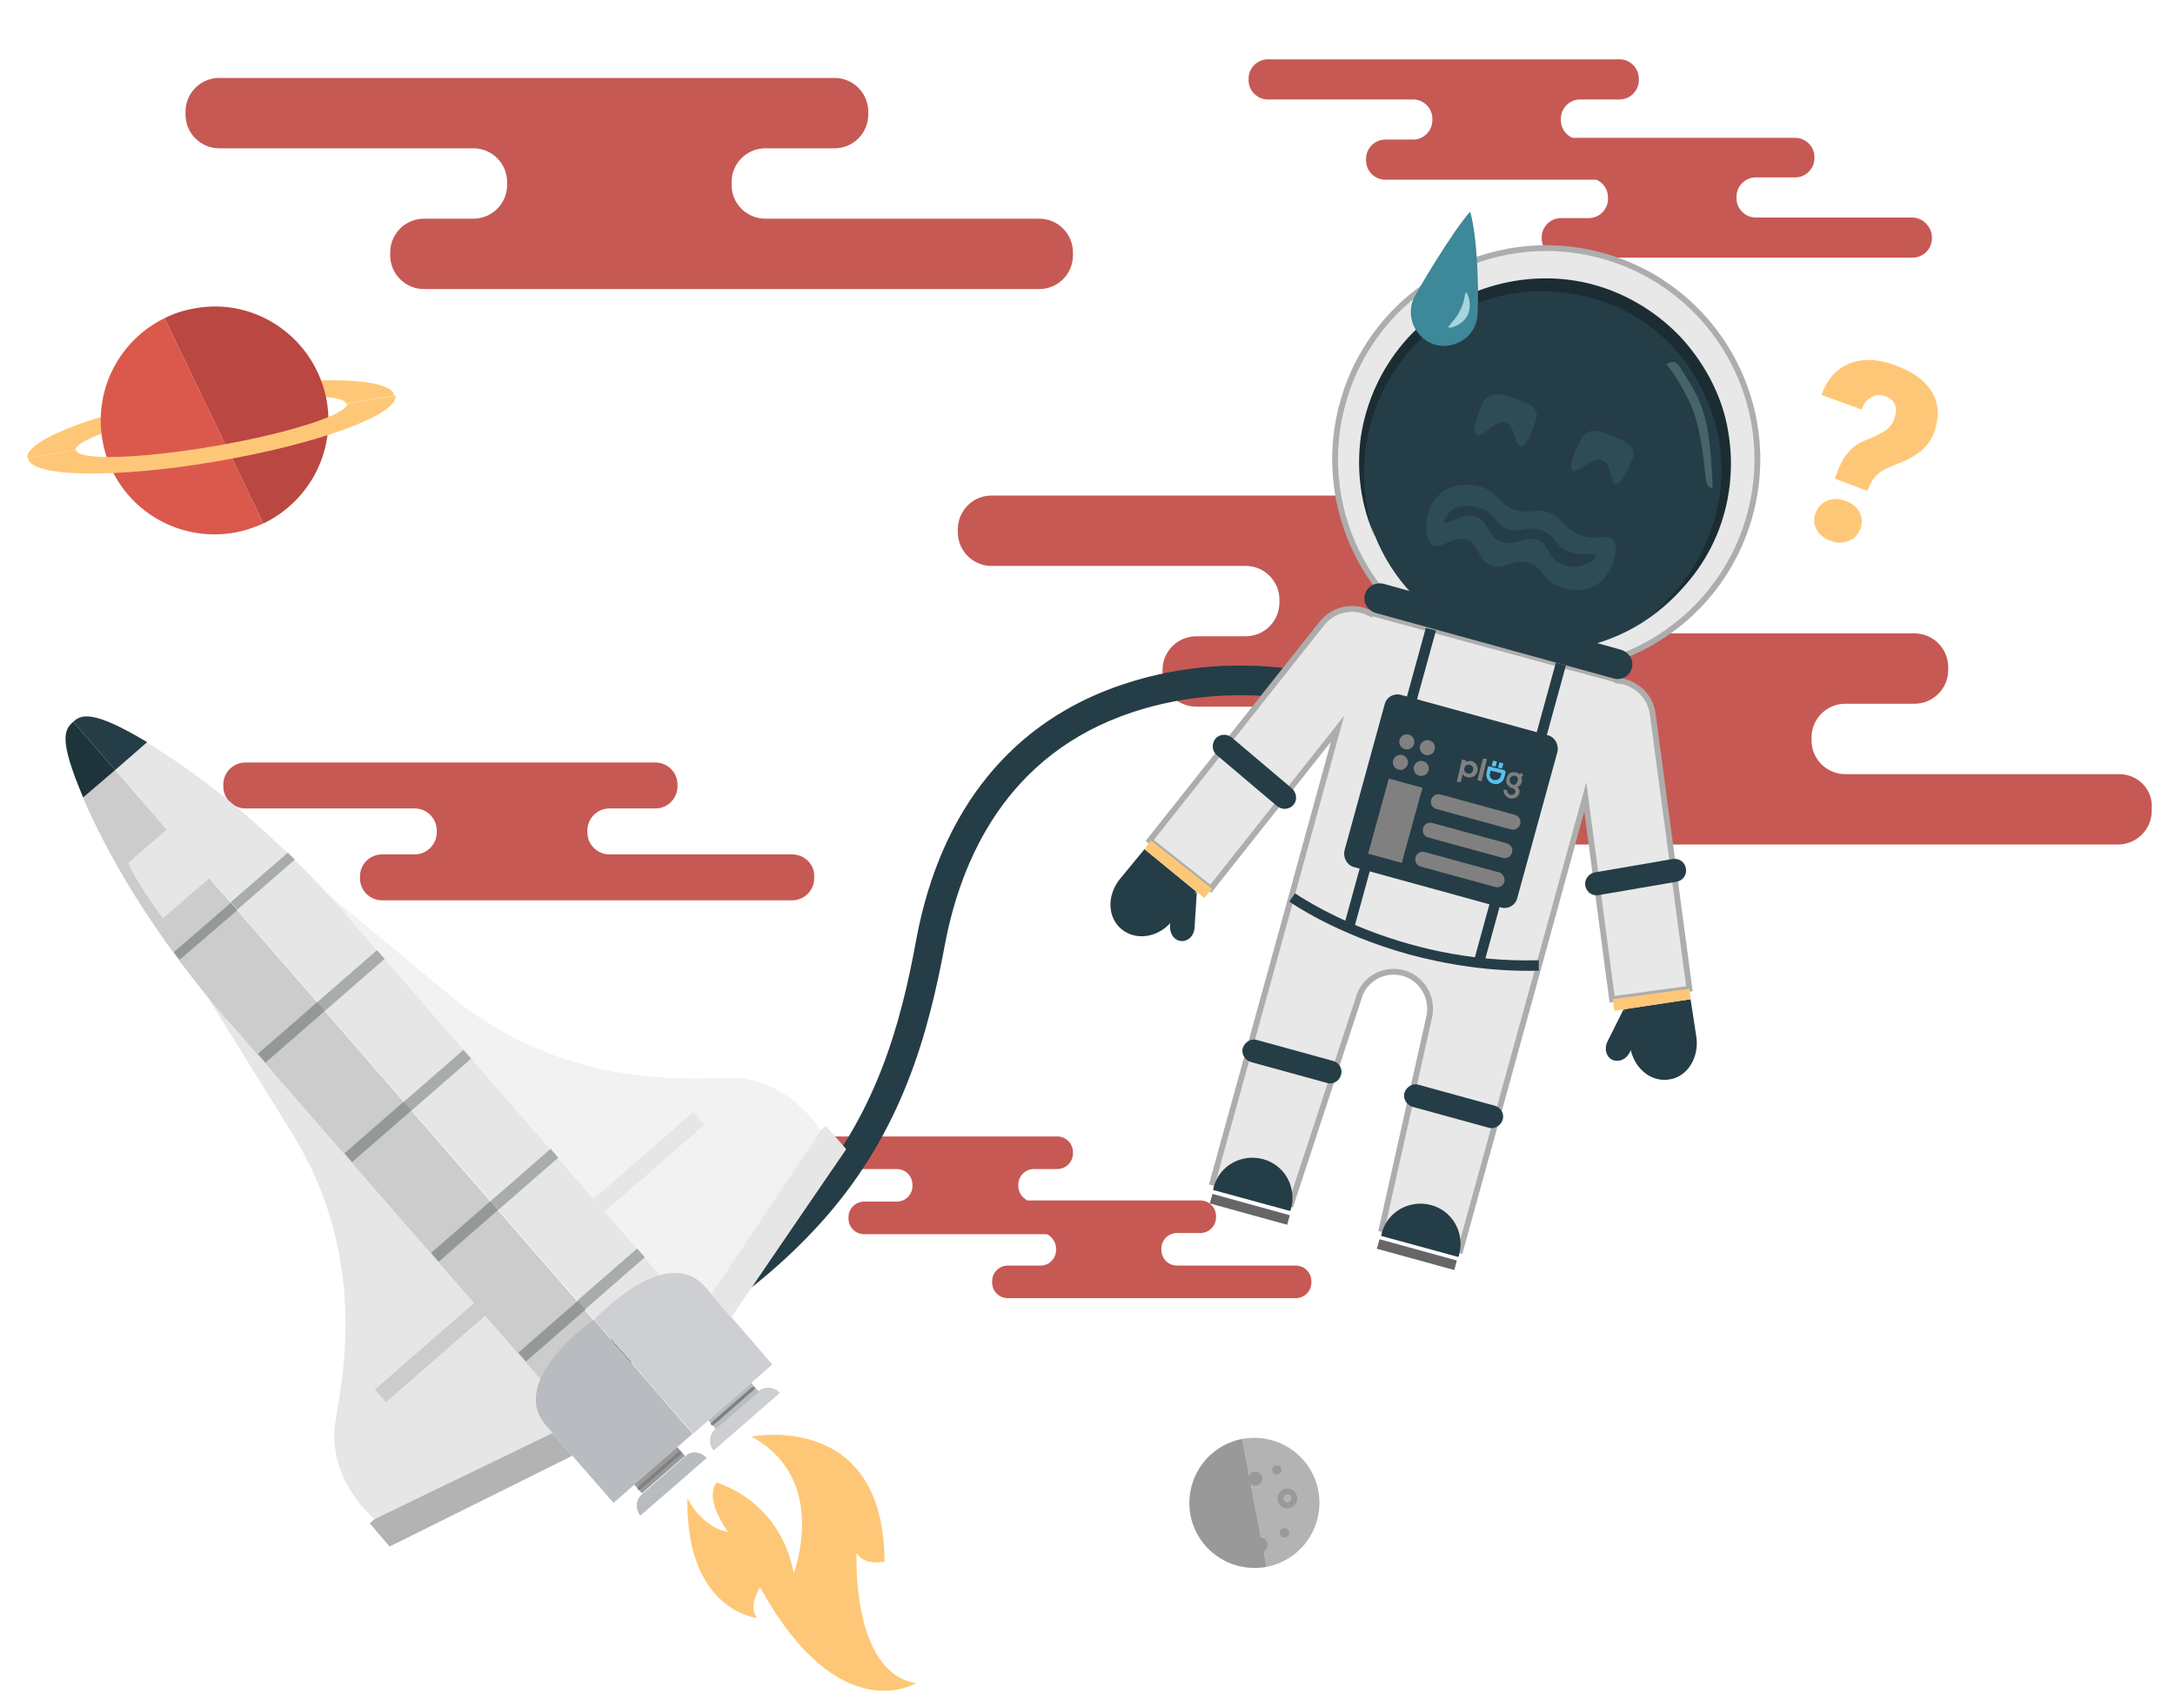 <?xml version="1.0" encoding="utf-8"?>
<!-- Generator: Adobe Illustrator 19.2.1, SVG Export Plug-In . SVG Version: 6.00 Build 0)  -->
<svg version="1.1" id="Layer_1" xmlns="http://www.w3.org/2000/svg" xmlns:xlink="http://www.w3.org/1999/xlink" x="0px" y="0px"
	 viewBox="0 0 374 293.7" style="enable-background:new 0 0 374 293.7;" xml:space="preserve">
<style type="text/css">
	.st0{fill:#C65954;}
	.st1{clip-path:url(#SVGID_2_);}
	.st2{fill:#253D47;}
	.st3{fill:#E8E8E8;stroke:#ADADAD;stroke-miterlimit:10;}
	.st4{fill:#FEC777;}
	.st5{fill:#666666;}
	.st6{fill:#1B2D33;}
	.st7{fill:#476468;}
	.st8{fill:#808080;}
	.st9{fill:#58C2EF;}
	.st10{fill:#2D4C56;}
	.st11{fill:#316172;}
	.st12{fill:#3D8899;}
	.st13{fill:#A6D5DD;}
	.st14{fill:#B3B3B3;}
	.st15{fill:#999999;}
	.st16{fill:none;stroke:#999999;stroke-miterlimit:10;}
	.st17{fill:#DB594C;}
	.st18{fill:#BA4742;}
	.st19{fill:#E6E6E6;}
	.st20{fill:#F2F2F2;}
	.st21{fill:#CCCCCC;}
	.st22{fill:#1F333A;}
	.st23{fill:#939995;}
	.st24{fill:#A8ADAA;}
	.st25{fill:#B8BCC1;}
	.st26{fill:#CDCFD3;}
</style>
<g>
	<path class="st0" d="M364.4,133.1h-47.1c-3.2,0-5.8-2.6-5.8-5.8v-0.5c0-3.2,2.6-5.8,5.8-5.8h11.9c3.2,0,5.8-2.6,5.8-5.8v-0.5
		c0-3.2-2.6-5.8-5.8-5.8h-67c-2-0.9-3.4-2.9-3.4-5.3v-0.5c0-3.2,2.6-5.8,5.8-5.8h11.9c3.2,0,5.8-2.6,5.8-5.8v-0.5
		c0-3.2-2.6-5.8-5.8-5.8H170.5c-3.2,0-5.8,2.6-5.8,5.8v0.5c0,3.2,2.6,5.8,5.8,5.8h43.7c3.2,0,5.8,2.6,5.8,5.8v0.5
		c0,3.2-2.6,5.8-5.8,5.8h-8.5c-3.2,0-5.8,2.6-5.8,5.8v0.5c0,3.2,2.6,5.8,5.8,5.8h63.6c2,0.9,3.4,2.9,3.4,5.3v0.5
		c0,3.2-2.6,5.8-5.8,5.8h-8.5c-3.2,0-5.8,2.6-5.8,5.8v0.5c0,3.2,2.6,5.8,5.8,5.8h105.8c3.2,0,5.8-2.6,5.8-5.8v-0.5
		C370.2,135.7,367.6,133.1,364.4,133.1z"/>
	<path class="st0" d="M328.8,37.4h-26.9c-1.8,0-3.3-1.5-3.3-3.3v-0.3c0-1.8,1.5-3.3,3.3-3.3h6.8c1.8,0,3.3-1.5,3.3-3.3V27
		c0-1.8-1.5-3.3-3.3-3.3h-38.3c-1.2-0.5-2-1.7-2-3v-0.3c0-1.8,1.5-3.3,3.3-3.3h6.8c1.8,0,3.3-1.5,3.3-3.3v-0.3
		c0-1.8-1.5-3.3-3.3-3.3H218c-1.8,0-3.3,1.5-3.3,3.3v0.3c0,1.8,1.5,3.3,3.3,3.3h25c1.8,0,3.3,1.5,3.3,3.3v0.3c0,1.8-1.5,3.3-3.3,3.3
		h-4.8c-1.8,0-3.3,1.5-3.3,3.3v0.3c0,1.8,1.5,3.3,3.3,3.3h36.3c1.2,0.5,2,1.7,2,3v0.3c0,1.8-1.5,3.3-3.3,3.3h-4.8
		c-1.8,0-3.3,1.5-3.3,3.3V41c0,1.8,1.5,3.3,3.3,3.3h60.5c1.8,0,3.3-1.5,3.3-3.3v-0.3C332.1,38.9,330.6,37.4,328.8,37.4z"/>
	<path class="st0" d="M132.1,201h22.1c1.5,0,2.7,1.2,2.7,2.7v0.2c0,1.5-1.2,2.7-2.7,2.7h-5.6c-1.5,0-2.7,1.2-2.7,2.7v0.2
		c0,1.5,1.2,2.7,2.7,2.7h31.4c0.9,0.4,1.6,1.4,1.6,2.5v0.2c0,1.5-1.2,2.7-2.7,2.7h-5.6c-1.5,0-2.7,1.2-2.7,2.7v0.2
		c0,1.5,1.2,2.7,2.7,2.7h49.5c1.5,0,2.7-1.2,2.7-2.7v-0.2c0-1.5-1.2-2.7-2.7-2.7h-20.4c-1.5,0-2.7-1.2-2.7-2.7v-0.2
		c0-1.5,1.2-2.7,2.7-2.7h4c1.5,0,2.7-1.2,2.7-2.7v-0.2c0-1.5-1.2-2.7-2.7-2.7h-29.7c-0.9-0.4-1.6-1.4-1.6-2.5v-0.2
		c0-1.5,1.2-2.7,2.7-2.7h4c1.5,0,2.7-1.2,2.7-2.7v-0.2c0-1.5-1.2-2.7-2.7-2.7h-49.5c-1.5,0-2.7,1.2-2.7,2.7v0.2
		C129.4,199.8,130.6,201,132.1,201z"/>
	<path class="st0" d="M178.7,37.6h-47.1c-3.2,0-5.8-2.6-5.8-5.8v-0.5c0-3.2,2.6-5.8,5.8-5.8h11.9c3.2,0,5.8-2.6,5.8-5.8v-0.5
		c0-3.2-2.6-5.8-5.8-5.8H37.7c-3.2,0-5.8,2.6-5.8,5.8v0.5c0,3.2,2.6,5.8,5.8,5.8h43.7c3.2,0,5.8,2.6,5.8,5.8v0.5
		c0,3.2-2.6,5.8-5.8,5.8h-8.5c-3.2,0-5.8,2.6-5.8,5.8v0.5c0,3.2,2.6,5.8,5.8,5.8h105.8c3.2,0,5.8-2.6,5.8-5.8v-0.5
		C184.5,40.2,181.9,37.6,178.7,37.6z"/>
	<path class="st0" d="M136.2,146.9h-31.4c-2.1,0-3.8-1.7-3.8-3.8v-0.3c0-2.1,1.7-3.8,3.8-3.8h7.9c2.1,0,3.8-1.7,3.8-3.8v-0.3
		c0-2.1-1.7-3.8-3.8-3.8H42.2c-2.1,0-3.8,1.7-3.8,3.8v0.3c0,2.1,1.7,3.8,3.8,3.8h29.1c2.1,0,3.8,1.7,3.8,3.8v0.3
		c0,2.1-1.7,3.8-3.8,3.8h-5.6c-2.1,0-3.8,1.7-3.8,3.8v0.3c0,2.1,1.7,3.8,3.8,3.8h70.5c2.1,0,3.8-1.7,3.8-3.8v-0.3
		C140.1,148.6,138.3,146.9,136.2,146.9z"/>
</g>
<g>
	<g>
		<defs>
			<rect id="SVGID_1_" x="72.7" y="-7" width="256.7" height="266.7"/>
		</defs>
		<clipPath id="SVGID_2_">
			<use xlink:href="#SVGID_1_"  style="overflow:visible;"/>
		</clipPath>
		<g class="st1">
			<path class="st2" d="M33.6,250.3l-0.3-5c17.6-1.2,34.7-2.6,50.8-7.1c22.4-6.4,41-17.5,54-32.1c12.5-14.1,16.8-29.9,19.5-44.8
				c4.2-22.2,16.5-37.4,35.7-43.7c9.7-3.2,20-4,30.9-2.3c5.7,0.9,10.1,3.6,14.4,6.2c3.1,1.9,6,3.6,9.3,4.8l-1.6,4.7
				c-3.9-1.3-7.2-3.3-10.3-5.2c-4-2.5-7.8-4.8-12.6-5.5c-10-1.5-19.6-0.8-28.5,2.1c-22,7.2-29.7,25.7-32.4,39.9
				c-2.9,15.6-7.4,32.1-20.7,47.2c-13.6,15.4-33.1,27-56.4,33.6C68.8,247.7,51.4,249.1,33.6,250.3z"/>
		</g>
	</g>
	<g>
		<g>
			
				<ellipse transform="matrix(0.266 -0.964 0.964 0.266 119.121 314.212)" class="st3" cx="265.8" cy="78.9" rx="36.3" ry="36.3"/>
		</g>
		<g>
			<path class="st3" d="M284.2,122.8c-0.4-3.2-3-5.5-6.1-5.8l0-0.1l-20.9-5.7l-0.8-0.2l-20.9-5.7l0,0.1c-2.8-1.4-6.2-0.7-8.2,1.8
				l-29.6,37.3l10.5,8.3l21.8-27.5l-9.4,34.2l-12.1,43.8l13.5,3.7l11.6-35.3c0,0,0,0,0,0l0,0c0,0,0,0,0,0c0.9-3.4,4.4-5.3,7.7-4.4
				c3.3,0.9,5.3,4.4,4.4,7.8c0,0,0,0,0,0l0,0c0,0,0,0,0,0l-8.1,36.2l13.5,3.7l12.1-43.8l9.4-34.2l4.6,34.8l13.3-1.8L284.2,122.8z"/>
		</g>
		<g>
			<path class="st2" d="M230.6,184.8c-0.3,1.1-1.4,1.7-2.4,1.4l-13.1-3.6c-1-0.3-1.7-1.4-1.4-2.4l0,0c0.3-1,1.4-1.7,2.4-1.4
				l13.1,3.6C230.3,182.7,230.9,183.8,230.6,184.8L230.6,184.8z"/>
		</g>
		<g>
			<path class="st2" d="M222.4,138.4c-0.7,0.8-1.9,0.9-2.8,0.2l-10.4-8.8c-0.8-0.7-0.9-1.9-0.2-2.8l0,0c0.7-0.8,1.9-0.9,2.8-0.2
				l10.4,8.8C223,136.4,223.1,137.6,222.4,138.4L222.4,138.4z"/>
		</g>
		<g>
			<path class="st2" d="M272.6,152.3c0.2,1.1,1.2,1.8,2.3,1.6l13.4-2.3c1.1-0.2,1.8-1.2,1.6-2.3l0,0c-0.2-1.1-1.2-1.8-2.3-1.6
				l-13.4,2.3C273.2,150.2,272.4,151.2,272.6,152.3L272.6,152.3z"/>
		</g>
		<g>
			<path class="st2" d="M258.4,192.5c-0.3,1-1.4,1.7-2.4,1.4l-13.1-3.6c-1-0.3-1.7-1.4-1.4-2.4l0,0c0.3-1,1.4-1.7,2.4-1.4l13.1,3.6
				C258.1,190.4,258.7,191.5,258.4,192.5L258.4,192.5z"/>
		</g>
		<g>
			<g>
				<path class="st2" d="M196.8,146l-4.2,5.1c-2.3,2.8-2.2,6.7,0.3,8.7c2.5,2,6.3,1.4,8.6-1.4l4.2-5.1L196.8,146z"/>
			</g>
			<g>
				<path class="st2" d="M201.3,156l-0.1,3.2c-0.1,1.3,0.7,2.5,1.9,2.6c1.2,0.1,2.2-0.9,2.3-2.2l0.4-6.2L201.3,156z"/>
			</g>
		</g>
		<g>
			<g>
				<path class="st2" d="M290.7,171.8l1,6.5c0.5,3.6-1.6,6.9-4.7,7.3c-3.2,0.5-6.1-2-6.7-5.6l-1-6.5L290.7,171.8z"/>
			</g>
			<g>
				<path class="st2" d="M281.7,178.2l-1.5,2.8c-0.6,1.2-1.9,1.7-3,1.2c-1-0.5-1.4-1.9-0.8-3.1l2.8-5.6L281.7,178.2z"/>
			</g>
		</g>
		<g>
			<polygon class="st4" points="290.5,170 290.7,171.8 277.6,173.8 277.3,171.8 			"/>
		</g>
		<g>
			<polygon class="st4" points="197.9,144.5 196.8,146 207.1,154.4 208.4,152.8 			"/>
		</g>
		<g>
			<path class="st2" d="M222,207.8c1-3.7-1.1-7.5-4.8-8.5c-3.7-1-7.5,1.1-8.5,4.8c0,0.2-0.1,0.3-0.1,0.5l13.2,3.6
				C221.9,208.1,222,208,222,207.8z"/>
		</g>
		<g>
			<path class="st2" d="M250.9,215.7c1-3.7-1.1-7.5-4.8-8.5c-3.7-1-7.5,1.1-8.5,4.8c0,0.2-0.1,0.3-0.1,0.5l13.2,3.6
				C250.8,216.1,250.9,215.9,250.9,215.7z"/>
		</g>
		<g>
			
				<rect x="214" y="200.9" transform="matrix(0.266 -0.964 0.964 0.266 -42.559 359.767)" class="st5" width="1.7" height="13.8"/>
		</g>
		<g>
			
				<rect x="242.9" y="208.9" transform="matrix(0.265 -0.964 0.964 0.265 -28.986 393.503)" class="st5" width="1.7" height="13.8"/>
		</g>
		<g>
			<g>
				
					<ellipse transform="matrix(0.266 -0.964 0.964 0.266 117.478 315.068)" class="st2" cx="265.5" cy="80.4" rx="31.4" ry="31.4"/>
			</g>
		</g>
		<g>
			<path class="st6" d="M236.5,92.4c-2.5-5.3-3.3-11.4-2.5-17.3c0.9-5.9,3.4-11.5,7.3-16.1c7.8-9.3,21.2-13.3,32.9-10
				c5.8,1.6,11.2,5,15.2,9.4c4,4.5,6.9,10.1,7.8,16c1,5.9,0.3,12.1-2,17.6c-2.3,5.5-6.2,10.3-11.1,13.5c9.2-7.3,13.6-19.6,11.3-30.8
				c-1.2-5.5-3.8-10.8-7.6-14.9c-3.8-4.1-8.8-7.2-14.3-8.6c-5.4-1.5-11.2-1.5-16.7,0c-5.4,1.5-10.4,4.7-14.2,8.9
				C234.9,68.6,232.4,81.4,236.5,92.4z"/>
		</g>
		<g>
			<path class="st2" d="M280.6,114.9c0.4-1.4-0.5-2.8-1.9-3.2L238,100.4c-1.4-0.4-2.9,0.4-3.3,1.8l0,0c-0.4,1.4,0.5,2.8,1.9,3.2
				l40.7,11.2C278.7,117.1,280.2,116.3,280.6,114.9L280.6,114.9z"/>
		</g>
		<g>
			<path class="st7" d="M293.3,72.3c-1.1-4.2-2.4-5.9-4.5-9.3c-0.6-1-1.4-0.9-2.3-0.4c0,0,1.1,1.3,1.7,2.3c1.6,2.7,2.7,4.5,3.6,7.8
				c0.6,2.3,1.1,5.5,1.3,7.7c0.2,2.1,0.3,3.5,1.4,3.5C294.5,83.9,294.3,76.4,293.3,72.3z"/>
		</g>
		<g>
			<path class="st2" d="M242.3,164.1c-12.7-3.5-20.5-9-20.6-9.1l1-1.4c0.2,0.1,17.3,12.2,41.9,11.5l0,1.8
				C256.2,167.1,248.6,165.8,242.3,164.1z"/>
		</g>
		<g>
			
				<rect x="212.2" y="132.9" transform="matrix(0.265 -0.964 0.964 0.265 46.68 328.756)" class="st2" width="53.4" height="1.8"/>
		</g>
		<g>
			<g>
				
					<rect x="234.7" y="139.1" transform="matrix(0.265 -0.964 0.964 0.265 57.096 354.801)" class="st2" width="53.4" height="1.8"/>
			</g>
			<g>
				<path class="st2" d="M260.9,154.4c-0.3,1.3-1.7,2-2.9,1.6l-25.1-6.9c-1.3-0.3-2-1.7-1.7-2.9l6.9-25.1c0.3-1.3,1.7-2,2.9-1.6
					l25.1,6.9c1.3,0.3,2,1.7,1.7,2.9L260.9,154.4z"/>
			</g>
			<g>
				<path class="st8" d="M258.7,151.6c-0.2,0.7-0.9,1.1-1.6,0.9l-12.8-3.5c-0.7-0.2-1.1-0.9-0.9-1.6l0,0c0.2-0.7,0.9-1.1,1.6-0.9
					l12.8,3.5C258.4,150.2,258.8,150.9,258.7,151.6L258.7,151.6z"/>
			</g>
			<g>
				<path class="st8" d="M261.4,141.7c-0.2,0.7-0.9,1.1-1.6,0.9l-12.8-3.5c-0.7-0.2-1.1-0.9-0.9-1.6l0,0c0.2-0.7,0.9-1.1,1.6-0.9
					l12.8,3.5C261.2,140.3,261.6,141,261.4,141.7L261.4,141.7z"/>
			</g>
			<g>
				<path class="st8" d="M260,146.6c-0.2,0.7-0.9,1.1-1.6,0.9l-12.8-3.5c-0.7-0.2-1.1-0.9-0.9-1.6l0,0c0.2-0.7,0.9-1.1,1.6-0.9
					l12.8,3.5C259.8,145.2,260.2,145.9,260,146.6L260,146.6z"/>
			</g>
			<g>
				
					<ellipse transform="matrix(0.266 -0.964 0.964 0.266 56.316 330.84)" class="st8" cx="245.3" cy="128.5" rx="1.3" ry="1.3"/>
			</g>
			<g>
				<ellipse transform="matrix(0.265 -0.964 0.964 0.265 54.867 327.057)" class="st8" cx="242" cy="127.5" rx="1.3" ry="1.3"/>
			</g>
			<g>
				
					<ellipse transform="matrix(0.266 -0.964 0.964 0.266 52.062 332.487)" class="st8" cx="244.3" cy="132.1" rx="1.3" ry="1.3"/>
			</g>
			<g>
				
					<ellipse transform="matrix(0.265 -0.964 0.964 0.265 50.562 328.658)" class="st8" cx="241" cy="131.1" rx="1.3" ry="1.3"/>
			</g>
			<g>
				
					<rect x="233.3" y="138.1" transform="matrix(0.265 -0.964 0.964 0.265 40.305 335.082)" class="st8" width="13.4" height="6"/>
			</g>
		</g>
		<g>
			<path class="st8" d="M251.4,130.6c0.2,0,0.4,0.1,0.6,0.1c0.1,0,0.1,0,0.1,0.1c0,0.1,0,0.1-0.1,0.2c0,0,0,0,0.1,0
				c0.4-0.2,0.7-0.2,1.1-0.1c0.6,0.3,0.9,0.8,0.9,1.5c-0.1,0.5-0.3,0.9-0.7,1.1c-0.4,0.2-0.8,0.2-1.2,0.1c-0.2-0.1-0.4-0.1-0.5-0.3
				c-0.1-0.1-0.1-0.1-0.2-0.2c0,0,0,0.1,0,0.1c-0.1,0.4-0.2,0.8-0.3,1.2c0,0.1,0,0.1-0.1,0.1c-0.2,0-0.4-0.1-0.6-0.1L251.4,130.6z
				 M253.3,132.4c0.1-0.4-0.1-0.8-0.6-0.9c-0.4-0.1-0.8,0.1-0.9,0.6c-0.1,0.4,0.1,0.8,0.6,0.9C252.8,133.1,253.2,132.9,253.3,132.4"
				/>
			<path class="st8" d="M255.7,130.5c-0.3,1.2-0.6,2.4-0.9,3.7c0,0.1,0,0.1-0.1,0.1c-0.2,0-0.3-0.1-0.5-0.1c-0.1,0-0.1,0-0.1-0.1
				c0-0.1,0-0.1,0-0.2c0.3-1.2,0.6-2.3,0.9-3.5L255.7,130.5z"/>
			<path class="st8" d="M258.8,135.8c0.1,0,0.2,0,0.3,0.1c0,0,0.1,0,0.1,0.1c0,0.2,0.1,0.5,0.4,0.6c0.2,0.1,0.4,0.1,0.6,0
				c0.4-0.1,0.5-0.6,0.2-0.9c-0.1-0.1-0.2-0.1-0.3-0.2c-0.2,0-0.4-0.1-0.5-0.2c-0.3-0.2-0.5-0.5-0.6-0.9c0-0.5,0.1-0.9,0.4-1.3
				c0.3-0.3,0.7-0.4,1.2-0.3c0.2,0,0.5,0.1,0.6,0.3c0,0,0.1,0,0.1,0c0.1-0.1,0.2-0.1,0.2-0.2c0,0,0.1,0,0.1,0
				c0.1,0.1,0.2,0.3,0.3,0.4c0,0,0,0.1,0,0.1c-0.1,0.1-0.2,0.1-0.3,0.2c0,0,0,0.1,0,0.1c0.2,0.5,0.1,0.9-0.2,1.3
				c-0.1,0.1-0.3,0.2-0.4,0.3c-0.1,0-0.1,0,0,0.1c0.3,0.3,0.4,0.7,0.2,1.1c-0.2,0.6-0.8,0.8-1.3,0.8c-0.4,0-0.7-0.2-1-0.5
				c-0.3-0.3-0.4-0.6-0.3-1.1c0,0,0-0.1,0.1,0C258.7,135.8,258.8,135.8,258.8,135.8 M260.1,134.9c0.3,0.1,0.6,0,0.7-0.3
				c0.1-0.2,0.2-0.4,0.2-0.7c0-0.3-0.2-0.5-0.5-0.5c-0.3-0.1-0.5,0-0.7,0.2c-0.1,0.1-0.2,0.3-0.2,0.5
				C259.6,134.5,259.8,134.8,260.1,134.9"/>
			<path class="st9" d="M257.4,132.1c0.4,0.1,0.8,0.2,1.2,0.3c0.2,0.1,0.3,0.2,0.3,0.4c-0.1,0.3-0.1,0.5-0.2,0.8
				c-0.2,0.8-0.9,1.3-1.7,1.2c-0.9-0.1-1.5-0.9-1.4-1.8c0-0.1,0.1-0.3,0.1-0.4c0-0.2,0.1-0.4,0.1-0.6c0-0.2,0.2-0.3,0.4-0.2
				C256.6,131.9,257,132,257.4,132.1 M257.2,132.7c-0.3-0.1-0.6-0.1-0.8-0.2c-0.1,0-0.1,0-0.1,0.1c0,0.1-0.1,0.3-0.1,0.4
				c-0.1,0.3,0,0.5,0.1,0.7c0.2,0.3,0.5,0.5,0.9,0.4c0.4,0,0.6-0.2,0.8-0.5c0.1-0.2,0.1-0.4,0.2-0.6c0-0.1,0-0.1-0.1-0.1
				C257.8,132.9,257.5,132.8,257.2,132.7"/>
			<path class="st9" d="M257.3,131.4c0,0.1-0.1,0.2-0.1,0.3c0,0.1,0,0.1-0.1,0.1c-0.2,0-0.3-0.1-0.5-0.1c-0.1,0-0.1,0-0.1-0.1
				c0.1-0.2,0.1-0.4,0.2-0.7c0-0.1,0-0.1,0.1-0.1c0.2,0,0.3,0.1,0.5,0.1c0,0,0.1,0,0.1,0.1C257.3,131.2,257.3,131.3,257.3,131.4"/>
			<path class="st9" d="M258.4,131.7c0,0.1-0.1,0.2-0.1,0.3c0,0.1,0,0.1-0.1,0.1c-0.2,0-0.3-0.1-0.5-0.1c-0.1,0-0.1,0-0.1-0.1
				c0.1-0.2,0.1-0.4,0.2-0.7c0-0.1,0-0.1,0.1-0.1c0.2,0,0.3,0.1,0.5,0.1c0,0,0.1,0,0.1,0.1C258.4,131.5,258.4,131.6,258.4,131.7"/>
		</g>
	</g>
	<g>
		<path class="st10" d="M277.4,92.9c1.3,1.7-0.3,6.6-3.7,8.1c-2.5,1.1-5.2,0-5.9-0.3c-2.8-1.3-2.5-3.2-4.9-3.9
			c-2.8-0.9-4.2,1.4-6.6,0.4c-2.3-1-1.9-3.6-4.1-4.4c-2.4-0.9-4.3,1.8-5.8,0.9c-1.7-1-1.7-5.9,0.9-8.5c2-2,5.1-2.2,7.4-1.5
			c3,0.9,3,3.3,6.3,4.1c2.4,0.6,3-0.5,5.3,0.3c2.5,0.9,2.3,2.4,4.9,3.7C274.4,93.2,276.4,91.6,277.4,92.9z M254.9,87.5
			c-0.2-0.1-3.4-1.3-5.4,0.3c-0.7,0.6-1.3,1.6-1.1,2c0.5,0.6,2.9-1.7,5.3-1c2.3,0.7,1.9,3.3,4.3,4.3c2.6,1.1,4.5-1.4,6.8-0.1
			c1.7,1,1.3,2.8,3.5,3.9c0.3,0.1,1.5,0.7,3.1,0.5c1.7-0.3,3.3-1.4,3.1-2c-0.2-0.6-2.3,0.3-4.8-0.6c-2.4-0.9-2.1-2.6-4.5-3.6
			c-2.5-1-3.7,0.7-6.2-0.3C256.9,90,257.2,88.5,254.9,87.5z"/>
		<path class="st10" d="M258.9,72.7c-1.8-0.6-4,2.7-5,2.1c-0.9-0.6,0.3-3.7,0.5-4.1c0.5-1.3,0.7-2,1.5-2.5c1.3-0.8,2.9-0.3,4.8,0.4
			c1.8,0.6,3.1,1.1,3.5,2.3c0.2,0.7-0.1,1.4-0.6,2.8c-0.6,1.5-1.3,3.1-2,3.1C260.4,76.7,260.6,73.2,258.9,72.7z"/>
		<path class="st10" d="M275.5,79.1c-1.8-0.7-4.2,2.5-5.1,1.8c-0.8-0.6,0.6-3.7,0.8-4.1c0.6-1.2,0.9-1.9,1.6-2.4
			c1.3-0.7,2.9-0.1,4.7,0.7c1.7,0.7,3.1,1.3,3.4,2.5c0.2,0.7-0.2,1.4-0.8,2.7c-0.7,1.4-1.5,3-2.2,2.9
			C276.8,83.3,277.2,79.8,275.5,79.1z"/>
	</g>
	<path class="st11" d="M268.3,75.2"/>
	<path class="st12" d="M254,54.7c0.3-1.6,0.3-13.2-1.2-18.3c-3,3.3-9.3,13.9-9.8,15.1c-0.1,0.4-0.3,0.7-0.3,1.1
		c-0.6,3.1,1.5,6.2,4.6,6.8C250.4,59.9,253.5,57.9,254,54.7z"/>
	<path class="st13" d="M252.2,54.5c1.1-1.8,0.2-4.2-0.1-4.2c-0.3,0-0.1,1.4-1.1,3.2c-0.9,1.8-2.1,2.5-1.9,2.8
		C249.3,56.5,251.2,56,252.2,54.5z"/>
</g>
<g>
	<g>
		<path class="st14" d="M226.7,256.3c-1.2-6.1-7-10-13.1-8.9l4.2,22C223.9,268.2,227.8,262.4,226.7,256.3z"/>
		<path class="st15" d="M217.8,269.4l-4.2-22c-6.1,1.2-10,7-8.9,13.1C205.9,266.6,211.7,270.5,217.8,269.4z"/>
		
			<ellipse transform="matrix(0.982 -0.189 0.189 0.982 -44.116 45.294)" class="st15" cx="215.8" cy="254.3" rx="1.2" ry="1.2"/>
		
			<ellipse transform="matrix(0.982 -0.189 0.189 0.982 -46.288 44.654)" class="st16" cx="211.3" cy="265.4" rx="1.2" ry="1.2"/>
		
			<ellipse transform="matrix(0.982 -0.189 0.189 0.982 -44.652 46.394)" class="st16" cx="221.3" cy="257.7" rx="1.2" ry="1.2"/>
		<ellipse transform="matrix(0.982 -0.189 0.189 0.982 -43.895 44.37)" class="st15" cx="211" cy="252.7" rx="0.8" ry="0.8"/>
		
			<ellipse transform="matrix(0.982 -0.189 0.189 0.982 -43.767 45.971)" class="st15" cx="219.5" cy="252.8" rx="0.8" ry="0.8"/>
		<ellipse transform="matrix(0.982 -0.189 0.189 0.982 -45.775 46.407)" class="st15" cx="220.8" cy="263.6" rx="0.8" ry="0.8"/>
		
			<ellipse transform="matrix(0.982 -0.189 0.189 0.982 -45.169 44.553)" class="st15" cx="211.4" cy="259.5" rx="1.7" ry="1.7"/>
		
			<ellipse transform="matrix(0.982 -0.189 0.189 0.982 -46.25 45.662)" class="st15" cx="216.6" cy="265.7" rx="1.3" ry="1.3"/>
	</g>
	<g>
		<path class="st4" d="M35.3,67.5c-17.4,3-31.1,8-30.6,11.3l8.3-1.4c-0.3-1.8,9.8-5.1,22.7-7.3c12.8-2.2,23.5-2.5,23.8-0.7l8.3-1.4
			C67.3,64.7,52.7,64.5,35.3,67.5z"/>
		<path class="st17" d="M17.6,75.6c1.8,10.7,11.9,17.8,22.6,16c1.8-0.3,3.5-0.9,5.1-1.6l-17-35.3C20.7,58.4,16.1,66.8,17.6,75.6z"/>
		<path class="st18" d="M33.6,53c-1.9,0.3-3.7,0.9-5.3,1.7l17,35.3c7.7-3.7,12.4-12.1,10.9-21C54.3,58.3,44.2,51.1,33.6,53z"/>
		<path class="st4" d="M36.9,76.7c-12.8,2.2-23.5,2.5-23.8,0.7l-8.3,1.4c0.6,3.3,15.1,3.5,32.6,0.5c17.4-3,31.1-8,30.6-11.3
			l-8.3,1.4C59.9,71.2,49.7,74.5,36.9,76.7z"/>
	</g>
</g>
<g>
	<g>
		<path class="st19" d="M49.7,194c13,20.4,9.8,40.1,8,50.2c-1.7,10.1,6.7,17,6.7,17l-0.9,0.7l3.4,3.9l36.2-18l-68.8-79l-0.8-0.9
			C36.9,173.4,49.7,194,49.7,194"/>
		<path class="st20" d="M76.6,170.5c18.5,15.7,38.4,15.2,48.6,14.8c10.2-0.3,15.9,9,15.9,9l0.9-0.7l3.4,3.9L122.7,231l-68.8-79
			l-0.8-0.9C58,155,76.6,170.5,76.6,170.5"/>
		<path class="st21" d="M13.9,136.1c0.1,0.3,0.3,0.7,0.4,1.1c9.4,21.8,25.8,39.3,25.8,39.3l63.8,73.2l10.2-8.9L19.1,131.6
			L13.9,136.1z"/>
		<path class="st19" d="M25.3,127.7c-0.4-0.2-0.7-0.4-1-0.6l-5.2,4.5l95.1,109.1l10.2-8.9l-63.8-73.2
			C60.7,158.6,45.6,140,25.3,127.7"/>
		<path class="st22" d="M19.8,132.4l-7.2-8.3c-1.5,1.3-2.6,2.9,1.7,13L19.8,132.4z"/>
		<path class="st2" d="M19.8,132.4l-7.2-8.3c1.3-1.2,3.2-2.2,12.7,3.5L19.8,132.4z"/>
		<path class="st23" d="M40.8,156.5l-1.1-1.3l-9.8,8.5c0.3,0.5,0.7,0.9,1,1.3L40.8,156.5z"/>
		<path class="st24" d="M50.7,147.8c-0.4-0.4-0.8-0.8-1.2-1.2l-9.8,8.5l1.1,1.3L50.7,147.8z"/>
		
			<rect x="43.3" y="176.5" transform="matrix(0.754 -0.657 0.657 0.754 -104.267 76.556)" class="st23" width="13.6" height="2"/>
		
			<rect x="53.5" y="167.6" transform="matrix(0.754 -0.657 0.657 0.754 -95.883 81.077)" class="st24" width="13.6" height="2"/>
		
			<rect x="58.2" y="193.6" transform="matrix(0.754 -0.657 0.657 0.754 -111.837 90.554)" class="st23" width="13.6" height="2"/>
		
			<rect x="68.4" y="184.7" transform="matrix(0.754 -0.657 0.657 0.754 -103.473 95.109)" class="st24" width="13.6" height="2"/>
		
			<rect x="73.1" y="210.7" transform="matrix(0.754 -0.657 0.657 0.754 -119.425 104.582)" class="st23" width="13.6" height="2"/>
		
			<rect x="83.4" y="201.8" transform="matrix(0.754 -0.657 0.657 0.754 -111.044 109.106)" class="st24" width="13.6" height="2"/>
		
			<rect x="88.1" y="227.9" transform="matrix(0.754 -0.657 0.657 0.754 -127.009 118.605)" class="st23" width="13.6" height="2"/>
		
			<rect x="98.3" y="218.9" transform="matrix(0.754 -0.657 0.657 0.754 -118.629 123.13)" class="st24" width="13.6" height="2"/>
		<path class="st25" d="M105.5,258.4l13.6-11.9l-17-19.6c0,0-15,10.4-8.2,18.2L105.5,258.4z"/>
		<path class="st26" d="M132.8,234.6l-13.6,11.9l-17-19.6c0,0,12.3-13.4,19.1-5.6L132.8,234.6z"/>
		<path class="st25" d="M117.8,250.4l-7.4,6.5c-1.1,0.9-1.2,2.6-0.3,3.7l11.4-9.9C120.5,249.5,118.8,249.4,117.8,250.4z"/>
		<path class="st26" d="M134.1,239.5c-1-1.1-2.6-1.2-3.7-0.3l-7.4,6.5c-1.1,0.9-1.2,2.6-0.3,3.7c0,0,0,0,0,0L134.1,239.5
			C134.1,239.6,134.1,239.6,134.1,239.5z"/>
		
			<rect x="108.5" y="251.8" transform="matrix(0.754 -0.657 0.657 0.754 -138.177 136.669)" class="st15" width="9.8" height="2"/>
		
			<rect x="121.2" y="240.8" transform="matrix(0.754 -0.657 0.657 0.754 -127.797 142.269)" class="st25" width="9.8" height="2"/>
		<path class="st8" d="M117.1,249.6c0.1,0.1,0.1,0.3,0,0.4l-7,6.1c-0.1,0.1-0.3,0.1-0.4,0l0,0c-0.1-0.1-0.1-0.3,0-0.4l7-6.1
			C116.8,249.4,117,249.4,117.1,249.6L117.1,249.6z"/>
		<path class="st8" d="M129.7,238.5c0.1,0.1,0.1,0.3,0,0.4l-7,6.1c-0.1,0.1-0.3,0.1-0.4,0l0,0c-0.1-0.1-0.1-0.3,0-0.4l7-6.1
			C129.5,238.4,129.6,238.4,129.7,238.5L129.7,238.5z"/>
		<polygon class="st14" points="64.4,261.2 95,246.4 98.4,250.3 67,265.9 63.6,261.9 		"/>
		<polygon class="st19" points="141.2,194.3 122.3,222.6 125.7,226.5 145.5,197.6 142,193.6 		"/>
		
			<rect x="62.6" y="231.1" transform="matrix(0.754 -0.657 0.657 0.754 -134.567 105.776)" class="st21" width="22.7" height="2.9"/>
		
			<rect x="100.2" y="198.3" transform="matrix(0.754 -0.657 0.657 0.754 -103.762 122.447)" class="st19" width="22.7" height="2.9"/>
		<path class="st19" d="M28,157.9c0,0-5.6-7.7-5.9-9.6l6.6-5.7L36,151L28,157.9z"/>
		<path class="st19" d="M44,144c0,0-6.8-6.6-8.7-7.2l-6.6,5.7L36,151L44,144z"/>
	</g>
	<path class="st4" d="M129.2,247c0,0,22.8-4.6,22.9,21.5c0,0-3.5,0.8-4.8-1.5c0,0-1,20.5,10.2,22.4c0,0-13.2,8.2-26.8-16.5
		c0,0-2.2,3.3-0.5,5.3c0,0-12.3-1.2-12-20.6c0,0,2.4,5,7,5.8c0,0-4.2-5.5-2-8.5c0,0,10.9,2.9,13.3,15.6
		C136.4,270.6,142.8,254.4,129.2,247"/>
</g>
<g>
	<g>
		<path class="st4" d="M312.4,91.1c0.5,0.9,1.3,1.5,2.4,1.9c1.1,0.4,2.1,0.4,3.1,0c1-0.4,1.6-1.1,2-2.1c0.4-1,0.3-2-0.2-2.9
			c-0.5-0.9-1.3-1.5-2.4-1.9c-1.1-0.4-2.1-0.4-3.1,0s-1.6,1.1-2,2.1C311.8,89.3,311.9,90.2,312.4,91.1z M321.1,84.4
			c0.4-1,0.8-1.8,1.3-2.4c0.5-0.6,1.2-1.1,2.1-1.5l3.1-1.3c1.3-0.6,2.4-1.3,3.2-2.1c0.8-0.8,1.4-1.7,1.8-2.8
			c0.9-2.6,0.8-4.9-0.4-6.9s-3.3-3.5-6.3-4.6c-3-1.1-5.7-1.2-7.9-0.3c-2.2,0.9-3.8,2.7-4.8,5.4l6.9,2.5c0.4-1,0.9-1.7,1.7-2.1
			c0.7-0.4,1.5-0.5,2.3-0.2c1.8,0.6,2.3,2,1.6,4c-0.3,0.8-0.8,1.5-1.6,2c-0.8,0.5-1.8,1-3.1,1.5c-1.3,0.5-2.4,1.2-3.2,2.2
			c-0.9,1-1.6,2.5-2.3,4.5L321.1,84.4z"/>
	</g>
</g>
</svg>
